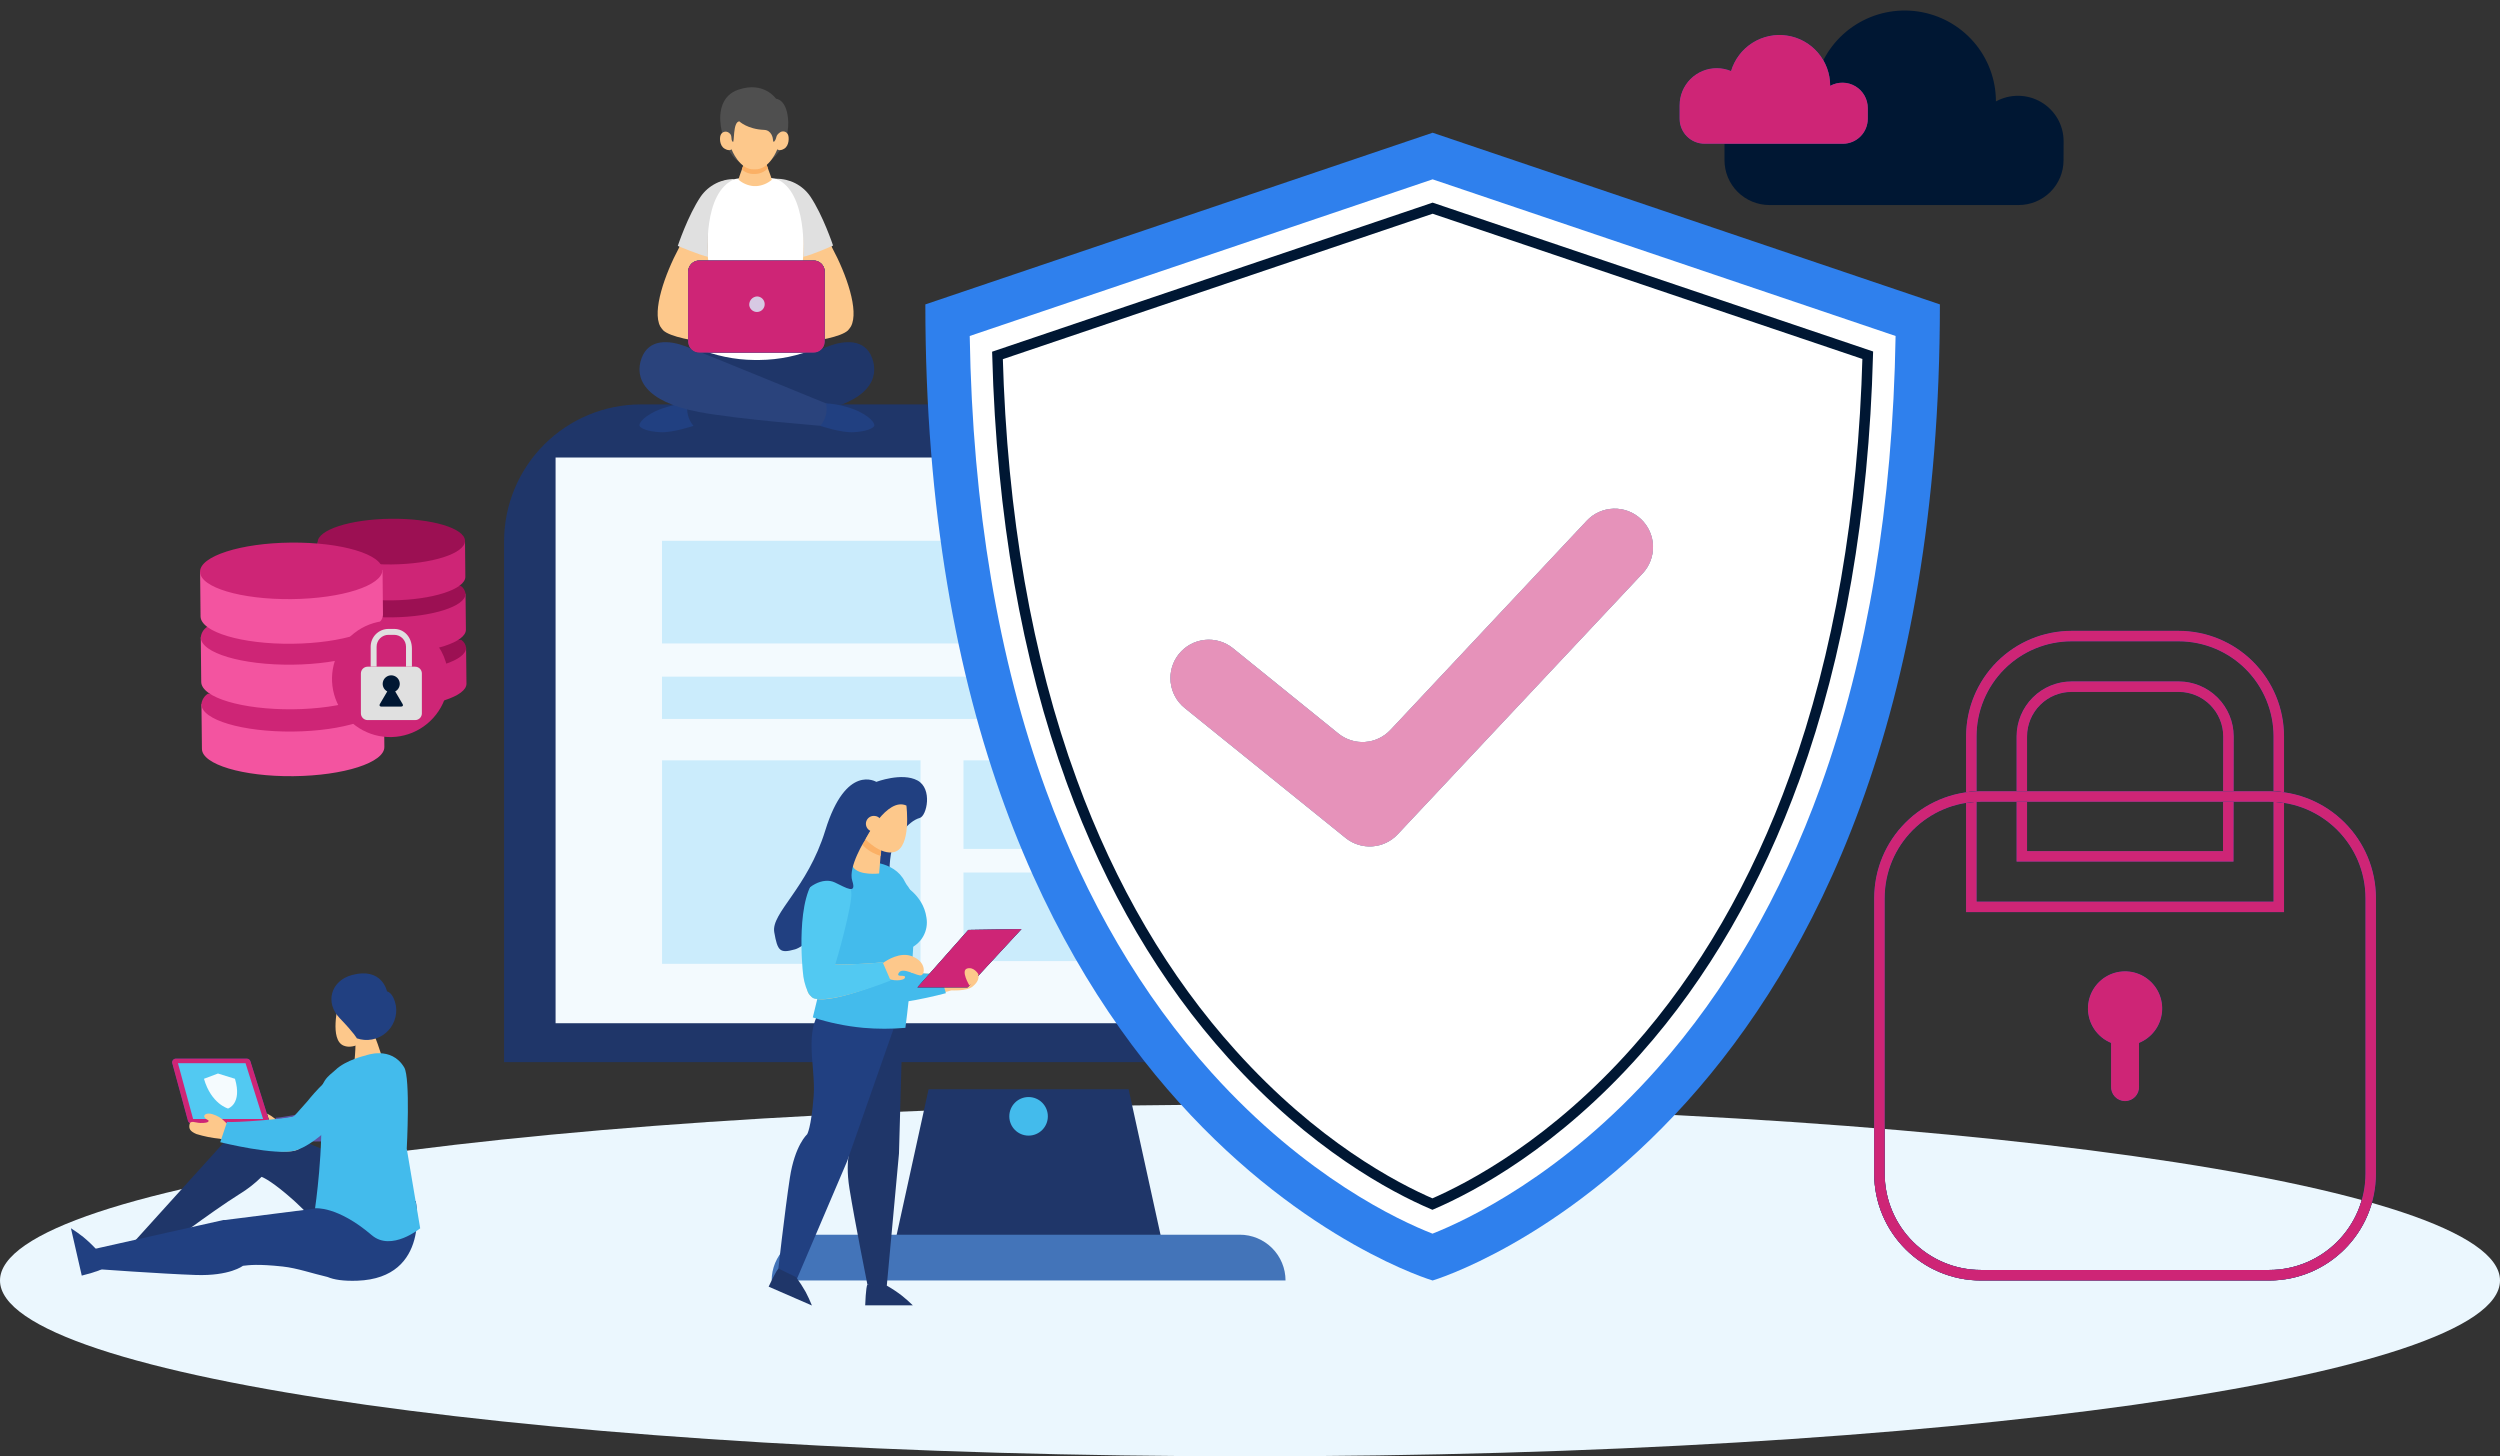 <svg viewBox="0 0 951 554" fill="none" xmlns="http://www.w3.org/2000/svg">
<rect x="0" y="0" width="951" height="554" fill="#333333" stroke="none"/>
<path d="M475.5 553.986C738.111 553.986 951 524.039 951 487.099C951 450.158 738.111 420.211 475.5 420.211C212.889 420.211 0 450.158 0 487.099C0 524.039 212.889 553.986 475.5 553.986Z" fill="#EBF7FE"/>
<path d="M339.854 475.35H442.701L429.324 414.358H353.231L339.854 475.35Z" fill="#1F3669"/>
<path d="M590.777 404.038L191.751 404.038V205.963C191.751 192.138 197.238 178.88 207.005 169.104C216.772 159.328 230.019 153.836 243.831 153.836L538.711 153.836C552.524 153.836 565.77 159.328 575.537 169.104C585.304 178.88 590.791 192.138 590.791 205.963V404.038H590.777Z" fill="#1F3669"/>
<path d="M571.199 174.04H211.343V389.235H571.199V174.04Z" fill="#F3FAFE"/>
<path d="M251.84 366.642H350.166V289.236H251.84V366.642Z" fill="#CBECFC"/>
<path d="M366.509 322.927H485.571V289.236H366.509V322.927Z" fill="#CBECFC"/>
<path d="M366.509 365.596H485.571V331.905H366.509V365.596Z" fill="#CBECFC"/>
<path d="M251.825 244.772L530.701 244.772V205.723L251.825 205.723V244.772Z" fill="#CBECFC"/>
<path d="M251.825 273.487L530.701 273.487V257.398L251.825 257.398V273.487Z" fill="#CBECFC"/>
<path d="M293.538 487.099H489.018C489.014 482.478 487.178 478.047 483.912 474.781C480.646 471.515 476.218 469.681 471.602 469.681H310.94C306.326 469.684 301.902 471.521 298.639 474.786C295.376 478.052 293.542 482.48 293.538 487.099Z" fill="#4374B9"/>
<path d="M391.27 431.989C395.319 431.989 398.602 428.703 398.602 424.651C398.602 420.598 395.319 417.313 391.27 417.313C387.222 417.313 383.939 420.598 383.939 424.651C383.939 428.703 387.222 431.989 391.27 431.989Z" fill="#43BBEC"/>
<path d="M544.969 50.487L737.934 115.791C737.934 430.151 544.969 487.099 544.969 487.099C544.969 487.099 352.003 430.151 352.003 115.791L544.969 50.487Z" fill="#2F80ED"/>
<path d="M544.925 469.285C557.723 464.223 594.364 447.187 630.454 406.455C656.657 376.921 677.548 340.812 692.605 299.133C710.46 249.65 720.023 192.023 721.082 127.808L544.968 68.216L368.882 127.808C369.941 192.688 379.702 250.809 397.909 300.66C413.179 342.466 434.381 378.603 460.951 408.109C496.899 447.979 532.34 464.365 544.925 469.285Z" fill="white"/>
<path d="M622.673 399.501L622.671 399.502C591.297 434.918 559.991 451.517 544.895 458.034C530.238 451.745 499.847 435.729 468.667 401.074L468.664 401.071C443.008 372.669 422.481 337.682 407.67 297.104L405.791 297.79L407.67 297.104C390.593 250.32 381.087 195.905 379.437 135.21L544.968 79.192L710.498 135.126C708.864 195.173 699.527 249.096 682.8 295.529L684.681 296.206L682.8 295.529C668.213 336.023 647.98 370.985 622.673 399.501Z" stroke="#001733" stroke-width="4"/>
<g opacity="0.5">
<path d="M511.93 318.799L450.654 269.316C447.644 266.881 445.723 263.35 445.313 259.498C444.902 255.646 446.036 251.789 448.465 248.773C450.893 245.765 454.413 243.842 458.254 243.426C462.096 243.01 465.945 244.135 468.96 246.554L509.161 279.071C512.029 281.372 515.659 282.504 519.325 282.242C522.992 281.98 526.424 280.343 528.936 277.657L603.589 198.103C606.237 195.279 609.898 193.625 613.766 193.503C617.633 193.381 621.39 194.802 624.212 197.452C627.033 200.106 628.686 203.772 628.808 207.645C628.93 211.519 627.51 215.282 624.861 218.108L531.634 317.414C529.121 320.075 525.701 321.695 522.052 321.951C518.402 322.208 514.79 321.083 511.93 318.799Z" fill="black"/>
<path d="M511.93 318.799L450.654 269.316C447.644 266.881 445.723 263.35 445.313 259.498C444.902 255.646 446.036 251.789 448.465 248.773C450.893 245.765 454.413 243.842 458.254 243.426C462.096 243.01 465.945 244.135 468.96 246.554L509.161 279.071C512.029 281.372 515.659 282.504 519.325 282.242C522.992 281.98 526.424 280.343 528.936 277.657L603.589 198.103C606.237 195.279 609.898 193.625 613.766 193.503C617.633 193.381 621.39 194.802 624.212 197.452C627.033 200.106 628.686 203.772 628.808 207.645C628.93 211.519 627.51 215.282 624.861 218.108L531.634 317.414C529.121 320.075 525.701 321.695 522.052 321.951C518.402 322.208 514.79 321.083 511.93 318.799Z" fill="#2C68B6"/>
<path d="M511.93 318.799L450.654 269.316C447.644 266.881 445.723 263.35 445.313 259.498C444.902 255.646 446.036 251.789 448.465 248.773C450.893 245.765 454.413 243.842 458.254 243.426C462.096 243.01 465.945 244.135 468.96 246.554L509.161 279.071C512.029 281.372 515.659 282.504 519.325 282.242C522.992 281.98 526.424 280.343 528.936 277.657L603.589 198.103C606.237 195.279 609.898 193.625 613.766 193.503C617.633 193.381 621.39 194.802 624.212 197.452C627.033 200.106 628.686 203.772 628.808 207.645C628.93 211.519 627.51 215.282 624.861 218.108L531.634 317.414C529.121 320.075 525.701 321.695 522.052 321.951C518.402 322.208 514.79 321.083 511.93 318.799Z" fill="#CE2576"/>
</g>
<path d="M845.64 325.762H847.636L847.64 323.765L847.71 280.092L847.71 280.079C847.685 275.08 845.689 270.292 842.155 266.758C838.621 263.224 833.835 261.229 828.839 261.208H828.831H788.051C783.041 261.208 778.235 263.194 774.684 266.73C771.133 270.267 769.126 275.066 769.101 280.079V280.089V323.762V325.762H771.101H845.64ZM866.848 280.091V344.976H749.893V280.09C749.904 269.982 753.92 260.291 761.061 253.143C768.202 245.996 777.884 241.976 787.981 241.965H828.759C838.857 241.976 848.538 245.996 855.679 253.143C862.82 260.291 866.837 269.982 866.848 280.091Z" stroke="black" stroke-width="4"/>
<path d="M845.64 325.762H847.636L847.64 323.765L847.71 280.092L847.71 280.079C847.685 275.08 845.689 270.292 842.155 266.758C838.621 263.224 833.835 261.229 828.839 261.208H828.831H788.051C783.041 261.208 778.235 263.194 774.684 266.73C771.133 270.267 769.126 275.066 769.101 280.079V280.089V323.762V325.762H771.101H845.64ZM866.848 280.091V344.976H749.893V280.09C749.904 269.982 753.92 260.291 761.061 253.143C768.202 245.996 777.884 241.976 787.981 241.965H828.759C838.857 241.976 848.538 245.996 855.679 253.143C862.82 260.291 866.837 269.982 866.848 280.091Z" stroke="#2C68B6" stroke-width="4"/>
<path d="M845.64 325.762H847.636L847.64 323.765L847.71 280.092L847.71 280.079C847.685 275.08 845.689 270.292 842.155 266.758C838.621 263.224 833.835 261.229 828.839 261.208H828.831H788.051C783.041 261.208 778.235 263.194 774.684 266.73C771.133 270.267 769.126 275.066 769.101 280.079V280.089V323.762V325.762H771.101H845.64ZM866.848 280.091V344.976H749.893V280.09C749.904 269.982 753.92 260.291 761.061 253.143C768.202 245.996 777.884 241.976 787.981 241.965H828.759C838.857 241.976 848.538 245.996 855.679 253.143C862.82 260.291 866.837 269.982 866.848 280.091Z" stroke="#CE2576" stroke-width="4"/>
<path d="M863.155 485.099H753.599C732.245 485.099 714.932 467.772 714.932 446.395V341.689C714.932 320.312 732.245 302.985 753.599 302.985H863.155C884.508 302.985 901.821 320.312 901.821 341.689V446.395C901.821 467.772 884.508 485.099 863.155 485.099Z" stroke="black" stroke-width="4"/>
<path d="M863.155 485.099H753.599C732.245 485.099 714.932 467.772 714.932 446.395V341.689C714.932 320.312 732.245 302.985 753.599 302.985H863.155C884.508 302.985 901.821 320.312 901.821 341.689V446.395C901.821 467.772 884.508 485.099 863.155 485.099Z" stroke="#2C68B6" stroke-width="4"/>
<path d="M863.155 485.099H753.599C732.245 485.099 714.932 467.772 714.932 446.395V341.689C714.932 320.312 732.245 302.985 753.599 302.985H863.155C884.508 302.985 901.821 320.312 901.821 341.689V446.395C901.821 467.772 884.508 485.099 863.155 485.099Z" stroke="#CE2576" stroke-width="4"/>
<path d="M794.252 383.65C794.248 381.085 794.941 378.567 796.258 376.365C797.575 374.164 799.465 372.363 801.726 371.155C803.987 369.947 806.534 369.377 809.094 369.508C811.654 369.638 814.13 370.463 816.258 371.894C818.385 373.326 820.083 375.309 821.17 377.633C822.257 379.956 822.691 382.532 822.427 385.084C822.163 387.636 821.211 390.068 819.671 392.119C818.132 394.17 816.063 395.763 813.688 396.728V413.256C813.726 413.978 813.616 414.7 813.365 415.378C813.115 416.056 812.729 416.676 812.231 417.201C811.734 417.725 811.135 418.142 810.471 418.428C809.807 418.713 809.093 418.86 808.37 418.86C807.648 418.86 806.933 418.713 806.269 418.428C805.605 418.142 805.006 417.725 804.509 417.201C804.012 416.676 803.626 416.056 803.375 415.378C803.125 414.7 803.015 413.978 803.052 413.256V396.728C800.454 395.669 798.229 393.86 796.661 391.531C795.094 389.202 794.255 386.459 794.252 383.65Z" fill="black"/>
<path d="M794.252 383.65C794.248 381.085 794.941 378.567 796.258 376.365C797.575 374.164 799.465 372.363 801.726 371.155C803.987 369.947 806.534 369.377 809.094 369.508C811.654 369.638 814.13 370.463 816.258 371.894C818.385 373.326 820.083 375.309 821.17 377.633C822.257 379.956 822.691 382.532 822.427 385.084C822.163 387.636 821.211 390.068 819.671 392.119C818.132 394.17 816.063 395.763 813.688 396.728V413.256C813.726 413.978 813.616 414.7 813.365 415.378C813.115 416.056 812.729 416.676 812.231 417.201C811.734 417.725 811.135 418.142 810.471 418.428C809.807 418.713 809.093 418.86 808.37 418.86C807.648 418.86 806.933 418.713 806.269 418.428C805.605 418.142 805.006 417.725 804.509 417.201C804.012 416.676 803.626 416.056 803.375 415.378C803.125 414.7 803.015 413.978 803.052 413.256V396.728C800.454 395.669 798.229 393.86 796.661 391.531C795.094 389.202 794.255 386.459 794.252 383.65Z" fill="#2C68B6"/>
<path d="M794.252 383.65C794.248 381.085 794.941 378.567 796.258 376.365C797.575 374.164 799.465 372.363 801.726 371.155C803.987 369.947 806.534 369.377 809.094 369.508C811.654 369.638 814.13 370.463 816.258 371.894C818.385 373.326 820.083 375.309 821.17 377.633C822.257 379.956 822.691 382.532 822.427 385.084C822.163 387.636 821.211 390.068 819.671 392.119C818.132 394.17 816.063 395.763 813.688 396.728V413.256C813.726 413.978 813.616 414.7 813.365 415.378C813.115 416.056 812.729 416.676 812.231 417.201C811.734 417.725 811.135 418.142 810.471 418.428C809.807 418.713 809.093 418.86 808.37 418.86C807.648 418.86 806.933 418.713 806.269 418.428C805.605 418.142 805.006 417.725 804.509 417.201C804.012 416.676 803.626 416.056 803.375 415.378C803.125 414.7 803.015 413.978 803.052 413.256V396.728C800.454 395.669 798.229 393.86 796.661 391.531C795.094 389.202 794.255 386.459 794.252 383.65Z" fill="#CE2576"/>
<path d="M258.352 94.145C258.352 94.145 264.595 70.577 275.966 68.697C276.265 68.639 276.572 68.639 276.87 68.697C276.317 68.899 275.797 69.185 275.331 69.545C266.615 74.225 269.455 100.239 269.892 103.759C268.24 107.704 266.686 111.295 265.655 113.656C273.494 114.9 287.902 132.035 287.902 132.035C287.902 132.035 257.603 130.622 252.306 125.687C251.879 125.211 251.492 124.7 251.148 124.16C248.041 118.251 252.843 104.452 258.352 94.145Z" fill="#FDC88B"/>
<path d="M293.807 60.468C295.791 58.702 297.362 56.519 298.407 54.075C299.452 51.632 299.946 48.987 299.852 46.33C299.457 37.65 295.219 37.579 295.219 37.579C295.219 37.579 290.657 30.764 280.826 34.129C268.48 38.371 275.543 58.319 280.91 61.331C286.278 64.342 293.807 60.468 293.807 60.468Z" fill="#4F4F4F"/>
<path d="M309.387 130.155L310.926 135.556L287.944 144.265V132.134L309.387 130.155Z" fill="#1F3669"/>
<path d="M266.558 130.155L265.019 135.556L288 144.265V132.134L266.558 130.155Z" fill="#1F3669"/>
<path d="M315.164 131.696C321.252 129.434 328.992 128.741 331.761 136.206C334.529 143.671 330.871 152.734 309.951 156.735C294.979 159.562 261.544 162.149 261.544 162.149L260.019 154.105C260.019 154.105 311.096 133.209 315.164 131.696Z" fill="#1F3669"/>
<path d="M261.6 153.44C257.362 153.683 253.203 154.694 249.325 156.424C243.562 159.251 243.068 161.541 243.266 161.966C243.718 162.984 246.302 164.129 251.091 164.412C255.879 164.694 263.804 161.994 263.804 161.994C262.805 160.833 262.087 159.458 261.705 157.974C261.323 156.491 261.287 154.94 261.6 153.44Z" fill="#214081"/>
<path d="M260.668 131.696C254.58 129.434 246.854 128.741 244.071 136.206C241.288 143.671 244.961 152.734 265.895 156.735C280.867 159.562 314.302 162.149 314.302 162.149L315.813 154.105C315.813 154.105 264.75 133.209 260.668 131.696Z" fill="#2A437C"/>
<path d="M314.246 153.44C318.479 153.684 322.633 154.695 326.506 156.424C332.269 159.251 332.764 161.541 332.58 161.966C332.128 162.984 329.543 164.129 324.755 164.412C319.966 164.694 312.042 161.994 312.042 161.994C313.039 160.832 313.755 159.456 314.137 157.974C314.519 156.491 314.556 154.94 314.246 153.44Z" fill="#214081"/>
<path d="M275.302 69.729C278.805 66.817 295.077 66.435 300.586 69.729C310.474 74.451 305.982 104.339 305.982 104.339C308.055 113.6 309.649 122.963 310.756 132.389C303.826 135.324 296.387 136.871 288.862 136.941H287.916H286.969C279.444 136.871 272.006 135.324 265.075 132.389C266.192 122.962 267.795 113.6 269.878 104.339C269.878 104.339 265.951 74.748 275.302 69.729Z" fill="white"/>
<path d="M284.286 58.942L287.238 59.069L290.176 58.942C290.176 58.942 293.806 68.216 293.566 68.414C291.949 69.786 289.944 70.617 287.831 70.789H287.408H287.069H286.631C284.548 70.6 282.574 69.77 280.981 68.414C280.656 68.216 284.286 58.942 284.286 58.942Z" fill="#FDC88B"/>
<path d="M286.913 66.18C286.05 66.218 285.188 66.082 284.377 65.781C283.567 65.48 282.825 65.019 282.195 64.427C283.156 61.826 284.286 58.942 284.286 58.942L287.238 59.069L290.176 58.942C290.176 58.942 291.193 61.529 292.111 63.989C291.454 64.708 290.649 65.276 289.752 65.654C288.855 66.032 287.886 66.212 286.913 66.18Z" fill="#FBB065"/>
<path d="M274.116 51.406C274.228 51.101 274.413 50.827 274.653 50.607C274.893 50.388 275.182 50.229 275.496 50.145C275.81 50.06 276.14 50.052 276.458 50.122C276.775 50.191 277.072 50.336 277.322 50.544C278.82 51.604 277.76 52.919 278.735 53.951C279.483 54.7 278.65 46.373 281.235 46.161C281.235 46.161 284.3 49.158 290.713 49.413C293.538 49.526 294.061 52.622 294.061 53.286C294.061 53.951 294.371 54.29 294.922 53.286C295.473 52.282 295.078 51.547 296.575 50.459C296.825 50.248 297.123 50.101 297.442 50.03C297.762 49.959 298.094 49.966 298.41 50.05C298.726 50.135 299.017 50.295 299.258 50.516C299.499 50.737 299.684 51.013 299.796 51.321C300.191 52.325 300.219 55.35 298.383 56.524C296.547 57.697 295.699 56.779 295.699 56.779C295.699 56.779 292.676 64.823 286.984 64.413C281.334 64.823 278.269 56.779 278.269 56.779C278.269 56.779 277.492 57.683 275.585 56.524C273.678 55.365 273.706 52.41 274.116 51.406Z" fill="#FDC88B"/>
<path d="M279.526 68.117C276.983 68.079 274.469 68.666 272.206 69.827C269.942 70.988 267.998 72.688 266.544 74.776C261.685 81.958 257.829 93.537 257.829 93.537C257.829 93.537 266.686 97.27 269.327 97.68C269.327 97.68 267.095 73.094 279.526 68.117Z" fill="#E0E0E0"/>
<path d="M316.505 94.145C316.505 94.145 310.276 70.577 298.891 68.697C298.592 68.639 298.286 68.639 297.987 68.697C298.545 68.899 299.069 69.185 299.541 69.545C308.256 74.225 305.403 100.239 304.979 103.759C306.618 107.704 308.171 111.295 309.217 113.656C301.363 114.9 286.955 132.035 286.955 132.035C286.955 132.035 317.268 130.622 322.565 125.687C322.989 125.212 323.371 124.701 323.709 124.16C326.831 118.251 322.056 104.452 316.505 94.145Z" fill="#FDC88B"/>
<path d="M295.219 68.004C297.762 67.966 300.275 68.553 302.539 69.714C304.802 70.875 306.746 72.575 308.2 74.663C313.045 81.831 316.901 93.41 316.901 93.41C316.901 93.41 308.214 97.27 305.601 97.652C305.53 97.68 307.395 72.91 295.219 68.004Z" fill="#E0E0E0"/>
<path d="M261.771 130.07C261.818 131.193 262.309 132.251 263.135 133.012C263.962 133.772 265.056 134.174 266.178 134.128H309.345C310.461 134.166 311.548 133.761 312.368 133.001C313.189 132.241 313.676 131.188 313.723 130.07V103.208C313.707 102.65 313.58 102.1 313.351 101.591C313.122 101.081 312.795 100.623 312.388 100.24C311.981 99.858 311.503 99.56 310.98 99.363C310.458 99.166 309.902 99.075 309.345 99.094H266.178C265.618 99.071 265.059 99.16 264.533 99.355C264.008 99.55 263.526 99.847 263.116 100.23C262.706 100.613 262.376 101.073 262.145 101.584C261.914 102.095 261.787 102.647 261.771 103.208V130.07Z" fill="black"/>
<path d="M261.771 130.07C261.818 131.193 262.309 132.251 263.135 133.012C263.962 133.772 265.056 134.174 266.178 134.128H309.345C310.461 134.166 311.548 133.761 312.368 133.001C313.189 132.241 313.676 131.188 313.723 130.07V103.208C313.707 102.65 313.58 102.1 313.351 101.591C313.122 101.081 312.795 100.623 312.388 100.24C311.981 99.858 311.503 99.56 310.98 99.363C310.458 99.166 309.902 99.075 309.345 99.094H266.178C265.618 99.071 265.059 99.16 264.533 99.355C264.008 99.55 263.526 99.847 263.116 100.23C262.706 100.613 262.376 101.073 262.145 101.584C261.914 102.095 261.787 102.647 261.771 103.208V130.07Z" fill="#2C68B6"/>
<path d="M261.771 130.07C261.818 131.193 262.309 132.251 263.135 133.012C263.962 133.772 265.056 134.174 266.178 134.128H309.345C310.461 134.166 311.548 133.761 312.368 133.001C313.189 132.241 313.676 131.188 313.723 130.07V103.208C313.707 102.65 313.58 102.1 313.351 101.591C313.122 101.081 312.795 100.623 312.388 100.24C311.981 99.858 311.503 99.56 310.98 99.363C310.458 99.166 309.902 99.075 309.345 99.094H266.178C265.618 99.071 265.059 99.16 264.533 99.355C264.008 99.55 263.526 99.847 263.116 100.23C262.706 100.613 262.376 101.073 262.145 101.584C261.914 102.095 261.787 102.647 261.771 103.208V130.07Z" fill="#CE2576"/>
<path d="M285.006 116.074C285.074 116.638 285.303 117.172 285.667 117.609C286.03 118.047 286.512 118.37 287.055 118.54C287.598 118.71 288.178 118.72 288.725 118.568C289.273 118.416 289.766 118.108 290.143 117.683C290.521 117.258 290.768 116.732 290.855 116.17C290.941 115.608 290.864 115.032 290.631 114.513C290.399 113.993 290.022 113.552 289.545 113.242C289.069 112.932 288.512 112.767 287.944 112.765C287.117 112.816 286.344 113.193 285.793 113.813C285.243 114.433 284.96 115.245 285.006 116.074Z" fill="#D7C9E3"/>
<path d="M338.272 333.347C338.272 333.347 338.272 325.133 339.685 322.037C341.097 318.941 345.18 312.465 349.897 311.136C352.525 310.401 354.855 300.024 348.979 296.871C343.103 293.718 333.343 297.422 333.343 297.422C333.343 297.422 321.845 290.269 313.934 315.915C307.112 338.027 293.255 347.344 294.526 354.611C295.797 361.878 296.687 362.726 302.45 361.128C308.214 359.531 338.272 333.347 338.272 333.347Z" fill="#214081"/>
<path d="M329.571 380.667C334.473 384.753 361.933 376.737 361.933 376.737C361.933 376.737 367.724 377.09 369.927 375.323C372.131 373.556 372.498 372.001 372.117 370.304C371.735 368.608 370.874 367.166 369.052 367.024C368.01 366.987 366.98 367.252 366.085 367.788C366.085 367.788 358.684 370.205 357.709 370.431C355.364 370.955 332.057 368.862 331.761 368.099C331.761 368.113 324.67 376.567 329.571 380.667Z" fill="#FDC88B"/>
<path d="M344.417 345.28C344.248 340.84 342.708 334.549 337.496 334.69C325.56 335.016 327.071 370.587 327.071 370.587C326.943 373.133 327.253 375.682 327.99 378.123C328.153 378.945 328.544 379.704 329.12 380.314V380.399C329.347 380.694 329.632 380.939 329.957 381.119C330.283 381.299 330.642 381.41 331.012 381.445C338.527 383.566 359.814 377.811 359.814 377.811L357.709 370.417C356.297 370.742 346.776 370.064 339.7 369.314C339.7 369.343 344.657 349.719 344.417 345.28Z" fill="#43BBEC"/>
<path d="M324.472 382.237C311.166 396.375 319.43 407.883 322.255 419.844C325.08 431.805 324.317 434.42 324.317 434.42C324.317 434.42 321.125 439.694 323.145 452.206C325.164 464.718 329.967 488.696 329.967 488.696L337.256 489.955L341.974 438.803L343.471 384.866L324.472 382.237Z" fill="#1F3669"/>
<path d="M322.269 441.687L341.437 387.015L315.531 380.837C304.415 389.32 310.475 404.745 309.514 417.002C308.554 429.26 307.028 431.508 307.028 431.508C307.028 431.508 302.381 435.551 300.46 448.078C298.539 460.604 295.812 484.936 295.812 484.936L302.353 488.357L322.269 441.687Z" fill="#214081"/>
<path d="M329.967 488.696L337.34 489.05C339.306 490.169 341.194 491.421 342.99 492.796C344.469 493.968 345.884 495.219 347.228 496.543H329.119C329.119 496.543 329.359 489.375 329.967 488.696Z" fill="#1F3669"/>
<path d="M296.207 482.574L302.818 485.826C304.165 487.629 305.392 489.518 306.491 491.481C307.367 493.149 308.154 494.863 308.85 496.614L292.394 489.446C292.394 489.446 295.374 482.942 296.207 482.574Z" fill="#1F3669"/>
<path d="M342.708 336.118C342.708 336.118 351.183 340.049 352.426 349.069C352.846 351.512 352.412 354.025 351.198 356.185C349.983 358.345 348.063 360.021 345.759 360.931L342.708 336.118Z" fill="#43BBEC"/>
<path d="M328.47 327.805C325.938 327.251 323.31 327.321 320.812 328.011C318.314 328.701 316.022 329.989 314.132 331.764C307.917 337.857 315.545 360.931 315.545 360.931L309.188 387.029C315.432 389.052 321.879 390.379 328.413 390.988C333.738 391.452 339.092 391.452 344.417 390.988C344.417 390.988 348.768 358.343 347.369 345.294C346.423 336.486 345.66 338.324 344.219 335.397C340.095 326.971 328.47 327.805 328.47 327.805Z" fill="#43BBEC"/>
<path d="M346.889 363.744C342.425 362.033 337.524 365.158 335.899 366.303L335.8 365.935C333.54 366.741 310.149 367.349 309.768 366.685C309.768 366.685 303.722 375.903 309.061 379.409C314.401 382.915 337.594 373.004 337.594 373.004L337.34 371.972C338.979 373.217 343.894 373.273 344.261 371.859C344.629 370.445 340.462 372.128 342.016 369.937C343.569 367.745 349.078 371.548 350.491 370.983C351.903 370.417 352.327 365.822 346.889 363.744Z" fill="#FDC88B"/>
<path d="M323.822 339.313C323.13 334.917 319.26 326.674 311.547 332.81C302.196 340.247 305.403 369.696 305.403 369.696C305.575 372.236 306.181 374.728 307.197 377.062C307.466 377.857 307.956 378.558 308.609 379.084V379.155C308.868 379.424 309.18 379.636 309.525 379.777C309.871 379.919 310.242 379.986 310.615 379.975C318.313 381.205 338.781 372.99 338.781 372.99L335.716 365.921C334.303 366.43 324.825 366.854 317.706 366.953C317.819 366.968 324.514 343.682 323.822 339.313Z" fill="#52C9F2"/>
<path d="M368.36 353.749L349.008 375.592H368.049L388.559 353.423L368.36 353.749Z" fill="black"/>
<path d="M368.36 353.749L349.008 375.592H368.049L388.559 353.423L368.36 353.749Z" fill="#2C68B6"/>
<path d="M368.36 353.749L349.008 375.592H368.049L388.559 353.423L368.36 353.749Z" fill="#CE2576"/>
<path d="M372.173 370.601C372.173 370.601 370.549 367.674 367.936 368.41C365.323 369.145 368.727 374.8 368.727 374.8C368.727 374.8 372.145 373.528 372.173 370.601Z" fill="#FDC88B"/>
<path d="M335.391 320.566L334.416 332.273C334.416 332.273 326.789 333.192 324.529 329.869C322.269 326.547 329.19 319.252 329.19 319.252L335.391 320.566Z" fill="#FDC88B"/>
<path d="M327.989 321.344C329.915 323.374 332.356 324.841 335.052 325.585L335.462 320.566L331.422 315.675L327.989 321.344Z" fill="#FBB065"/>
<path d="M344.799 306.428C344.799 306.428 346.805 322.39 340.194 324.101C335.024 325.444 329.219 319.252 329.219 319.252C329.219 319.252 337.383 303.092 344.799 306.428Z" fill="#FDC88B"/>
<path d="M335.377 313.497C335.349 314.099 335.142 314.679 334.78 315.161C334.419 315.643 333.921 316.005 333.351 316.199C332.781 316.394 332.166 316.411 331.586 316.25C331.005 316.09 330.487 315.757 330.098 315.297C329.71 314.837 329.469 314.27 329.407 313.671C329.345 313.071 329.464 312.467 329.751 311.937C330.037 311.407 330.476 310.975 331.011 310.699C331.546 310.422 332.152 310.314 332.749 310.387C333.128 310.412 333.499 310.513 333.838 310.684C334.177 310.855 334.478 311.093 334.724 311.383C334.969 311.673 335.153 312.01 335.265 312.374C335.378 312.737 335.415 313.119 335.377 313.497Z" fill="#FDC88B"/>
<path d="M329.218 319.252C329.218 319.252 322.481 329.784 324.204 335.072C325.927 340.36 321.986 337.787 317.565 335.68C313.144 333.573 306.66 336.952 303.863 342.749C301.067 348.546 306.448 330.378 314.881 326.646C319.817 324.499 324.607 322.029 329.218 319.252Z" fill="#214081"/>
<path d="M133.611 431.734C129.472 436.343 101.984 432.413 101.984 432.413C101.984 432.413 96.49 433.544 94.131 432.172C91.772 430.801 91.207 429.345 91.305 427.648C91.404 425.952 92.068 424.453 93.806 424.085C95.198 423.967 96.6 424.126 97.93 424.552L96.744 424.396C96.744 424.396 96.744 422.502 99.018 422.898C103.157 423.619 104.202 425.725 105.162 425.725C107.493 425.923 129.571 420.692 129.769 419.929C129.797 419.985 137.75 427.139 133.611 431.734Z" fill="#FDC88B"/>
<path d="M152.553 406.3C152.553 406.3 152.553 406.3 152.553 406.215C152 404.603 150.859 403.259 149.358 402.451C147.858 401.644 146.109 401.433 144.459 401.86C140.674 403.161 134.318 413.609 134.318 413.609C131.803 417.144 130.179 419.773 129.769 419.985L129.67 420.084C128.102 421.06 107.197 425.344 104.951 425.16L103.312 433.176C103.312 433.176 125.277 435.834 132.114 432.724C136.168 431.07 141.197 426.121 145.434 420.622C148.204 417.505 150.455 413.963 152.101 410.131V410.018C152.228 409.707 152.327 409.396 152.412 409.113V408.972C152.483 408.731 152.535 408.485 152.567 408.237C152.575 408.185 152.575 408.133 152.567 408.081C152.663 407.591 152.663 407.087 152.567 406.597C152.652 406.413 152.624 406.356 152.553 406.3Z" fill="#5D53A3"/>
<path d="M72.802 427.38H100.869C101.078 427.367 101.281 427.309 101.464 427.209C101.648 427.109 101.806 426.969 101.929 426.8C102.052 426.631 102.136 426.437 102.175 426.232C102.214 426.026 102.207 425.815 102.154 425.612L95.247 403.656C95.155 403.382 94.981 403.143 94.748 402.971C94.516 402.799 94.237 402.702 93.948 402.694H66.827C66.621 402.704 66.419 402.758 66.236 402.854C66.053 402.95 65.893 403.085 65.768 403.25C65.642 403.414 65.555 403.604 65.511 403.806C65.467 404.008 65.468 404.218 65.513 404.419L71.489 426.376C71.574 426.66 71.748 426.91 71.983 427.09C72.219 427.27 72.506 427.371 72.802 427.38Z" fill="black"/>
<path d="M72.802 427.38H100.869C101.078 427.367 101.281 427.309 101.464 427.209C101.648 427.109 101.806 426.969 101.929 426.8C102.052 426.631 102.136 426.437 102.175 426.232C102.214 426.026 102.207 425.815 102.154 425.612L95.247 403.656C95.155 403.382 94.981 403.143 94.748 402.971C94.516 402.799 94.237 402.702 93.948 402.694H66.827C66.621 402.704 66.419 402.758 66.236 402.854C66.053 402.95 65.893 403.085 65.768 403.25C65.642 403.414 65.555 403.604 65.511 403.806C65.467 404.008 65.468 404.218 65.513 404.419L71.489 426.376C71.574 426.66 71.748 426.91 71.983 427.09C72.219 427.27 72.506 427.371 72.802 427.38Z" fill="#2C68B6"/>
<path d="M72.802 427.38H100.869C101.078 427.367 101.281 427.309 101.464 427.209C101.648 427.109 101.806 426.969 101.929 426.8C102.052 426.631 102.136 426.437 102.175 426.232C102.214 426.026 102.207 425.815 102.154 425.612L95.247 403.656C95.155 403.382 94.981 403.143 94.748 402.971C94.516 402.799 94.237 402.702 93.948 402.694H66.827C66.621 402.704 66.419 402.758 66.236 402.854C66.053 402.95 65.893 403.085 65.768 403.25C65.642 403.414 65.555 403.604 65.511 403.806C65.467 404.008 65.468 404.218 65.513 404.419L71.489 426.376C71.574 426.66 71.748 426.91 71.983 427.09C72.219 427.27 72.506 427.371 72.802 427.38Z" fill="#CE2576"/>
<path d="M73.452 425.655H100.078L93.397 404.433H67.689L73.452 425.655Z" fill="#52C9F2"/>
<path d="M104.033 429.458L143.923 445.886L143.768 448.714L149.644 461.353C149.644 461.353 150.11 478.319 136.931 475.18C127.199 472.819 116.28 460.717 112.014 456.886C103.977 449.675 100.389 448.007 99.513 447.668C96.985 450.169 94.174 452.366 91.137 454.214C80.119 461.113 61.078 475.576 61.078 475.576L51.19 472.169L88.778 430.603C93.227 425.867 104.033 429.458 104.033 429.458Z" fill="#1F3669"/>
<path d="M84.963 464.096H85.274H85.599L142.481 456.857L142.623 458.271L158.161 456.857C158.161 456.857 164.065 486.18 135.913 487.184C130.687 487.367 127.028 486.802 124.613 485.77C118.864 484.441 113.016 482.377 107.521 481.783C97.973 480.765 94.808 481.246 92.407 481.514C92.407 481.514 87.463 485.445 74.468 485.006C61.473 484.568 36.457 482.744 36.457 482.744L34.239 475.477L84.963 464.096Z" fill="#214081"/>
<path d="M38.802 482.659L36.726 475.35C35.16 473.645 33.48 472.048 31.697 470.571C30.185 469.372 28.61 468.253 26.98 467.221L31.104 485.247C31.104 485.247 38.28 483.423 38.802 482.659Z" fill="#214081"/>
<path d="M142.002 392.713C142.002 392.713 145.307 401.026 145.392 402.991C144.632 403.608 143.758 404.068 142.82 404.345C141.882 404.622 140.898 404.709 139.926 404.603C134.897 404.292 134.883 403.189 134.883 403.189C134.883 403.189 135.194 400.263 135.25 396.912C135.341 395.665 135.217 394.412 134.883 393.208L142.002 392.713Z" fill="#FDC88B"/>
<path d="M128.71 382.01C128.71 382.01 125.221 395.569 130.744 397.774C134.982 399.499 140.137 394.947 140.137 394.947C140.137 394.947 135.476 379.932 128.71 382.01Z" fill="#FDC88B"/>
<path d="M135.745 394.989C137.585 395.626 139.559 395.776 141.474 395.424C143.39 395.073 145.182 394.232 146.677 392.983C148.172 391.734 149.319 390.119 150.007 388.296C150.695 386.473 150.901 384.502 150.604 382.576C149.658 377.486 147.214 377.119 147.214 377.119C147.214 377.119 145.392 367.802 133.88 370.898C125.843 373.075 123.526 381.388 129.205 387.284C134.883 393.179 135.745 394.989 135.745 394.989Z" fill="#214081"/>
<path d="M139.036 401.521C139.036 401.521 148.782 397.675 153.768 406.059C156.17 410.089 154.729 436.937 154.729 436.937L159.842 467.249C159.842 467.249 148.923 476.198 141.479 469.907C128.244 458.596 119.854 459.643 119.854 459.643C119.854 459.643 123.258 436.371 121.93 419.66C121.252 411.022 125.249 409.269 127.58 407.035C131.563 403.189 139.036 401.521 139.036 401.521Z" fill="#43BBEC"/>
<path d="M113.977 436.866C109.302 440.924 83.622 433.176 83.622 433.176C80.604 432.879 77.623 432.283 74.723 431.395C72.209 430.32 71.771 429.302 72.11 427.662C72.449 426.022 74.441 427.153 76.22 427.182C80.331 427.252 79.201 426.093 79.201 426.093C78.618 425.897 78.12 425.508 77.788 424.99C77.294 424.142 78.565 423.138 80.825 423.831C84.837 425.061 85.628 427.252 86.574 427.45C88.863 427.931 111.421 425.471 111.703 424.736C111.59 424.679 118.653 432.752 113.977 436.866Z" fill="#FDC88B"/>
<path d="M135.956 413.906C135.956 413.906 135.956 413.835 135.956 413.807C135.598 412.142 134.629 410.671 133.24 409.687C131.851 408.703 130.144 408.276 128.456 408.491C124.543 409.311 116.944 418.911 116.944 418.911C114.02 422.106 112.07 424.566 111.647 424.679L111.534 424.75C109.867 425.527 88.594 427.21 86.391 426.743L83.777 434.491C83.777 434.491 105.234 439.849 112.409 437.601C116.647 436.456 122.297 432.172 127.128 427.238C130.253 424.484 132.919 421.248 135.024 417.652V417.554C135.179 417.273 135.321 416.985 135.448 416.691C135.453 416.649 135.453 416.606 135.448 416.564C135.543 416.329 135.623 416.088 135.688 415.843V415.701C135.822 415.214 135.856 414.704 135.787 414.203C135.863 414.117 135.921 414.016 135.956 413.906Z" fill="#43BBEC"/>
<path d="M82.915 408.364L89.385 410.371C92.21 419.971 86.743 421.682 86.743 421.682C86.743 421.682 80.344 419.943 77.59 410.371L82.915 408.364Z" fill="#F5FBFE"/>
<path d="M121.252 247.006L121.393 260.663C121.393 265.456 134.021 269.146 149.503 269.062C164.984 268.977 177.499 264.82 177.442 260.084L177.301 246.426" fill="#CE2576"/>
<path d="M123.244 243.768C122.683 244.116 122.211 244.589 121.865 245.151C121.519 245.713 121.309 246.349 121.252 247.006C121.252 251.799 133.88 255.489 149.361 255.404C164.843 255.319 177.358 251.163 177.301 246.426C177.236 245.818 177.038 245.231 176.721 244.708C176.403 244.185 175.975 243.739 175.465 243.401" fill="#9C1053"/>
<path d="M121.04 226.449L121.181 240.107C121.181 244.9 133.809 248.674 149.291 248.505C164.772 248.335 177.287 244.263 177.23 239.527L177.089 225.884" fill="#CE2576"/>
<path d="M123.032 223.212C122.476 223.565 122.008 224.04 121.663 224.601C121.318 225.162 121.105 225.794 121.04 226.449C121.04 231.256 133.753 235.017 149.149 234.847C164.546 234.678 177.146 230.606 177.089 225.884C177.021 225.274 176.821 224.687 176.504 224.162C176.187 223.638 175.76 223.188 175.253 222.844" fill="#9C1053"/>
<path d="M120.828 206.317L120.969 219.96C120.969 224.767 133.682 228.528 149.079 228.372C164.475 228.217 177.075 224.131 177.019 219.394L176.891 205.737" fill="#CE2576"/>
<path d="M176.891 205.737C176.891 210.53 164.432 214.559 148.951 214.715C133.469 214.87 120.884 211.11 120.827 206.317C120.771 201.524 133.286 197.495 148.767 197.339C164.249 197.184 176.834 200.944 176.891 205.737Z" fill="#9C1053"/>
<path d="M76.63 267.888L76.814 284.854C76.814 290.792 92.45 295.457 111.618 295.259C130.786 295.061 146.268 290.085 146.211 284.147L146.042 267.181" fill="#F354A0"/>
<path d="M79.101 263.873C78.41 264.31 77.827 264.898 77.396 265.594C76.966 266.29 76.699 267.074 76.615 267.888C76.615 273.826 92.266 278.477 111.434 278.28C130.602 278.082 146.083 273.119 146.027 267.167C145.947 266.412 145.7 265.684 145.305 265.036C144.909 264.388 144.374 263.836 143.739 263.42" fill="#CE2576"/>
<path d="M76.376 242.439L76.546 259.405C76.616 265.343 92.196 269.995 111.35 269.811C130.504 269.627 146.014 264.636 145.943 258.684L145.774 241.718" fill="#F354A0"/>
<path d="M78.848 238.424C78.157 238.861 77.575 239.449 77.147 240.145C76.718 240.841 76.455 241.626 76.376 242.44C76.376 248.377 92.027 253.043 111.181 252.845C130.335 252.647 145.83 247.671 145.774 241.733C145.694 240.979 145.449 240.252 145.056 239.604C144.663 238.956 144.131 238.404 143.499 237.986" fill="#CE2576"/>
<path d="M76.121 217.514L76.291 234.48C76.361 240.418 91.941 245.083 111.095 244.885C130.249 244.688 145.745 239.711 145.688 233.773L145.519 216.807" fill="#F354A0"/>
<path d="M145.491 216.793C145.491 222.731 130.066 227.708 110.898 227.906C91.73 228.103 76.149 223.452 76.093 217.514C76.036 211.576 91.518 206.585 110.686 206.402C129.854 206.218 145.491 210.855 145.491 216.793Z" fill="#CE2576"/>
<path d="M170.534 258.189C170.546 262.571 169.258 266.857 166.834 270.505C164.41 274.153 160.959 277 156.918 278.684C152.877 280.369 148.428 280.815 144.133 279.968C139.839 279.12 135.892 277.015 132.793 273.921C129.694 270.827 127.581 266.882 126.723 262.586C125.865 258.29 126.3 253.835 127.972 249.786C129.645 245.737 132.48 242.276 136.119 239.841C139.758 237.406 144.037 236.106 148.414 236.106C154.271 236.106 159.889 238.43 164.036 242.57C168.182 246.71 170.519 252.327 170.534 258.189Z" fill="#CE2576"/>
<path d="M157.921 253.609H139.841C139.164 253.612 138.516 253.883 138.037 254.362C137.558 254.841 137.288 255.49 137.284 256.168V271.366C137.288 272.044 137.558 272.692 138.037 273.171C138.516 273.65 139.164 273.921 139.841 273.925H157.921C158.599 273.925 159.25 273.655 159.729 273.175C160.209 272.696 160.478 272.045 160.478 271.366V256.168C160.474 255.49 160.204 254.841 159.725 254.362C159.246 253.883 158.598 253.612 157.921 253.609Z" fill="#E0E0E0"/>
<path d="M156.692 253.609H154.446V246.002C154.446 244.806 153.972 243.659 153.127 242.813C152.282 241.967 151.135 241.492 149.94 241.492H147.765C146.57 241.492 145.424 241.967 144.579 242.813C143.734 243.659 143.259 244.806 143.259 246.002V253.566H140.999V246.002C141.003 244.209 141.717 242.49 142.986 241.223C144.254 239.956 145.973 239.244 147.765 239.244H149.94C153.669 239.244 156.692 242.27 156.692 246.78V253.609Z" fill="#E0E0E0"/>
<path d="M153.16 267.831L150.335 263.024C150.978 262.686 151.489 262.142 151.787 261.479C152.085 260.816 152.152 260.073 151.978 259.367C151.804 258.661 151.399 258.034 150.827 257.586C150.255 257.138 149.55 256.894 148.824 256.894C148.098 256.894 147.392 257.138 146.821 257.586C146.249 258.034 145.844 258.661 145.67 259.367C145.496 260.073 145.563 260.816 145.861 261.479C146.158 262.142 146.669 262.686 147.312 263.024L144.487 267.831C144.177 268.355 144.487 268.793 145.052 268.793H152.553C153.217 268.793 153.471 268.355 153.16 267.831Z" fill="#001733"/>
<path d="M785 53.715C784.998 50.711 784.209 47.758 782.711 45.149C781.213 42.54 779.058 40.365 776.458 38.837C773.858 37.31 770.904 36.483 767.885 36.439C764.867 36.394 761.888 37.134 759.244 38.584V38.451C759.223 30.18 756.221 22.191 750.783 15.937C745.345 9.682 737.832 5.578 729.611 4.37C721.391 3.162 713.007 4.931 705.986 9.355C698.964 13.779 693.771 20.564 691.35 28.476C688.232 27.176 684.885 26.511 681.505 26.522C674.741 26.522 668.253 29.197 663.47 33.958C658.687 38.719 656 45.176 656 51.908V60.958C656 65.478 657.804 69.813 661.015 73.009C664.226 76.204 668.58 78 673.121 78H767.864C770.112 78 772.337 77.559 774.414 76.703C776.49 75.846 778.377 74.59 779.965 73.008C781.554 71.425 782.814 69.546 783.673 67.479C784.531 65.411 784.972 63.196 784.97 60.958L785 53.715Z" fill="#001733"/>
<path d="M710.503 41.143C710.508 39.462 710.074 37.808 709.244 36.346C708.415 34.884 707.218 33.664 705.772 32.807C704.326 31.95 702.682 31.485 701.002 31.46C699.323 31.434 697.665 31.848 696.194 32.661V32.59C696.196 27.962 694.534 23.488 691.514 19.984C688.493 16.48 684.314 14.181 679.74 13.505C675.166 12.83 670.501 13.823 666.598 16.304C662.695 18.785 659.814 22.588 658.48 27.02C656.757 26.297 654.908 25.927 653.041 25.931C649.295 25.931 645.702 27.42 643.053 30.072C640.404 32.723 638.916 36.319 638.916 40.069V45.173C638.916 47.696 639.918 50.116 641.7 51.901C643.483 53.685 645.901 54.688 648.422 54.688H701.039C703.553 54.676 705.96 53.669 707.734 51.886C709.507 50.103 710.503 47.689 710.503 45.173V41.143Z" fill="black"/>
<path d="M710.503 41.143C710.508 39.462 710.074 37.808 709.244 36.346C708.415 34.884 707.218 33.664 705.772 32.807C704.326 31.95 702.682 31.485 701.002 31.46C699.323 31.434 697.665 31.848 696.194 32.661V32.59C696.196 27.962 694.534 23.488 691.514 19.984C688.493 16.48 684.314 14.181 679.74 13.505C675.166 12.83 670.501 13.823 666.598 16.304C662.695 18.785 659.814 22.588 658.48 27.02C656.757 26.297 654.908 25.927 653.041 25.931C649.295 25.931 645.702 27.42 643.053 30.072C640.404 32.723 638.916 36.319 638.916 40.069V45.173C638.916 47.696 639.918 50.116 641.7 51.901C643.483 53.685 645.901 54.688 648.422 54.688H701.039C703.553 54.676 705.96 53.669 707.734 51.886C709.507 50.103 710.503 47.689 710.503 45.173V41.143Z" fill="#2C68B6"/>
<path d="M710.503 41.143C710.508 39.462 710.074 37.808 709.244 36.346C708.415 34.884 707.218 33.664 705.772 32.807C704.326 31.95 702.682 31.485 701.002 31.46C699.323 31.434 697.665 31.848 696.194 32.661V32.59C696.196 27.962 694.534 23.488 691.514 19.984C688.493 16.48 684.314 14.181 679.74 13.505C675.166 12.83 670.501 13.823 666.598 16.304C662.695 18.785 659.814 22.588 658.48 27.02C656.757 26.297 654.908 25.927 653.041 25.931C649.295 25.931 645.702 27.42 643.053 30.072C640.404 32.723 638.916 36.319 638.916 40.069V45.173C638.916 47.696 639.918 50.116 641.7 51.901C643.483 53.685 645.901 54.688 648.422 54.688H701.039C703.553 54.676 705.96 53.669 707.734 51.886C709.507 50.103 710.503 47.689 710.503 45.173V41.143Z" fill="#CE2576"/>
</svg>
